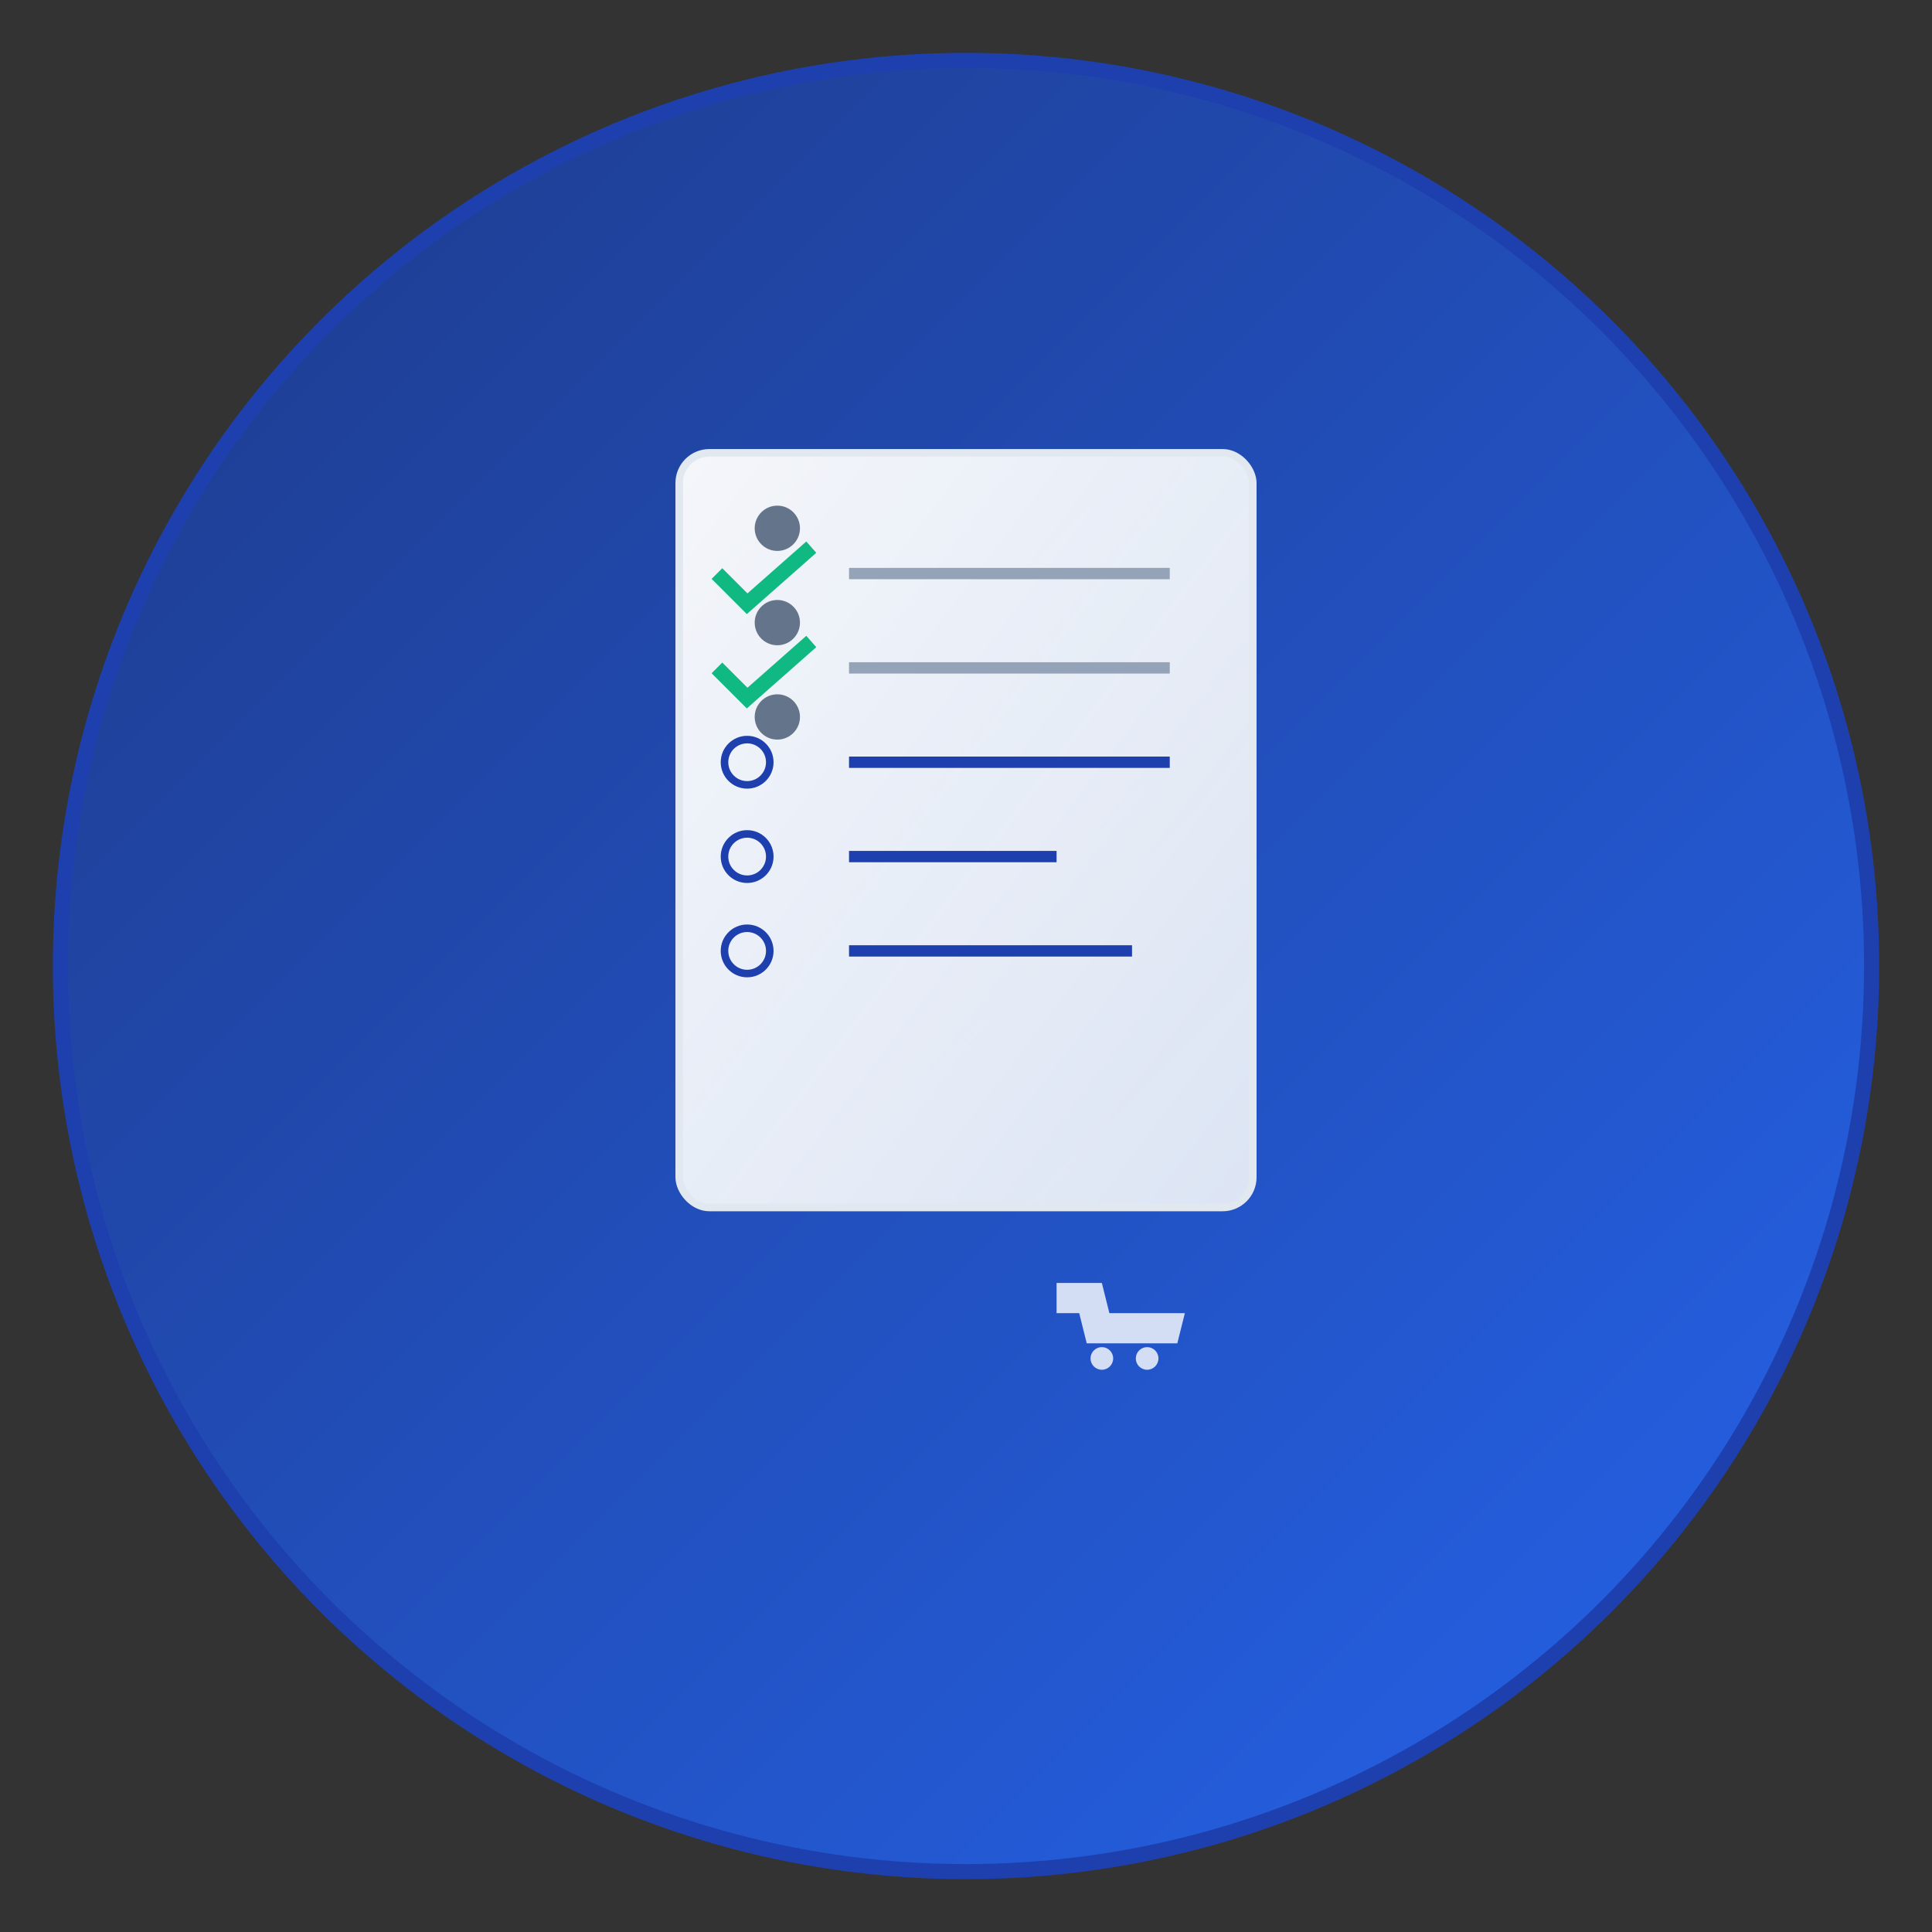 <!-- Zhoplist App Icon - Concept 1: Modern Shopping List -->
<svg width="512" height="512" viewBox="0 0 512 512" xmlns="http://www.w3.org/2000/svg">
  <rect x="0" y="0" width="512" height="512" fill="#333333" stroke="none"/>
  <defs>
    <linearGradient id="bg1" x1="0%" y1="0%" x2="100%" y2="100%">
      <stop offset="0%" style="stop-color:#1e3a8a;stop-opacity:1" />
      <stop offset="100%" style="stop-color:#2563eb;stop-opacity:1" />
    </linearGradient>
    <linearGradient id="paper1" x1="0%" y1="0%" x2="100%" y2="100%">
      <stop offset="0%" style="stop-color:#ffffff;stop-opacity:0.95" />
      <stop offset="100%" style="stop-color:#f1f5f9;stop-opacity:0.9" />
    </linearGradient>
  </defs>

  <!-- Background Circle -->
  <circle cx="256" cy="256" r="240" fill="url(#bg1)" stroke="#1e40af" stroke-width="4"/>

  <!-- Shopping List Paper -->
  <rect x="180" y="120" width="152" height="200" rx="8" fill="url(#paper1)" stroke="#e2e8f0" stroke-width="2"/>

  <!-- Paper Hole -->
  <circle cx="206" cy="140" r="6" fill="#64748b"/>
  <circle cx="206" cy="165" r="6" fill="#64748b"/>
  <circle cx="206" cy="190" r="6" fill="#64748b"/>

  <!-- List Items (Checkmarks and Lines) -->
  <g stroke="#1e40af" stroke-width="3" fill="none">
    <!-- Checked item 1 -->
    <polyline points="190,152 198,160 215,145" stroke="#10b981" stroke-width="4"/>
    <line x1="225" y1="152" x2="310" y2="152" stroke="#94a3b8"/>

    <!-- Checked item 2 -->
    <polyline points="190,177 198,185 215,170" stroke="#10b981" stroke-width="4"/>
    <line x1="225" y1="177" x2="310" y2="177" stroke="#94a3b8"/>

    <!-- Unchecked item 3 -->
    <circle cx="198" cy="202" r="6" fill="none" stroke="#1e40af" stroke-width="2"/>
    <line x1="225" y1="202" x2="310" y2="202" stroke="#1e40af"/>

    <!-- Unchecked item 4 -->
    <circle cx="198" cy="227" r="6" fill="none" stroke="#1e40af" stroke-width="2"/>
    <line x1="225" y1="227" x2="280" y2="227" stroke="#1e40af"/>

    <!-- Unchecked item 5 -->
    <circle cx="198" cy="252" r="6" fill="none" stroke="#1e40af" stroke-width="2"/>
    <line x1="225" y1="252" x2="300" y2="252" stroke="#1e40af"/>
  </g>

  <!-- Shopping Cart Icon (bottom accent) -->
  <g transform="translate(280, 340)">
    <path d="M0 0h12l2 8h20l-2 8H8l-2-8H0z" fill="#ffffff" opacity="0.8"/>
    <circle cx="12" cy="20" r="3" fill="#ffffff" opacity="0.8"/>
    <circle cx="24" cy="20" r="3" fill="#ffffff" opacity="0.8"/>
  </g>
</svg>